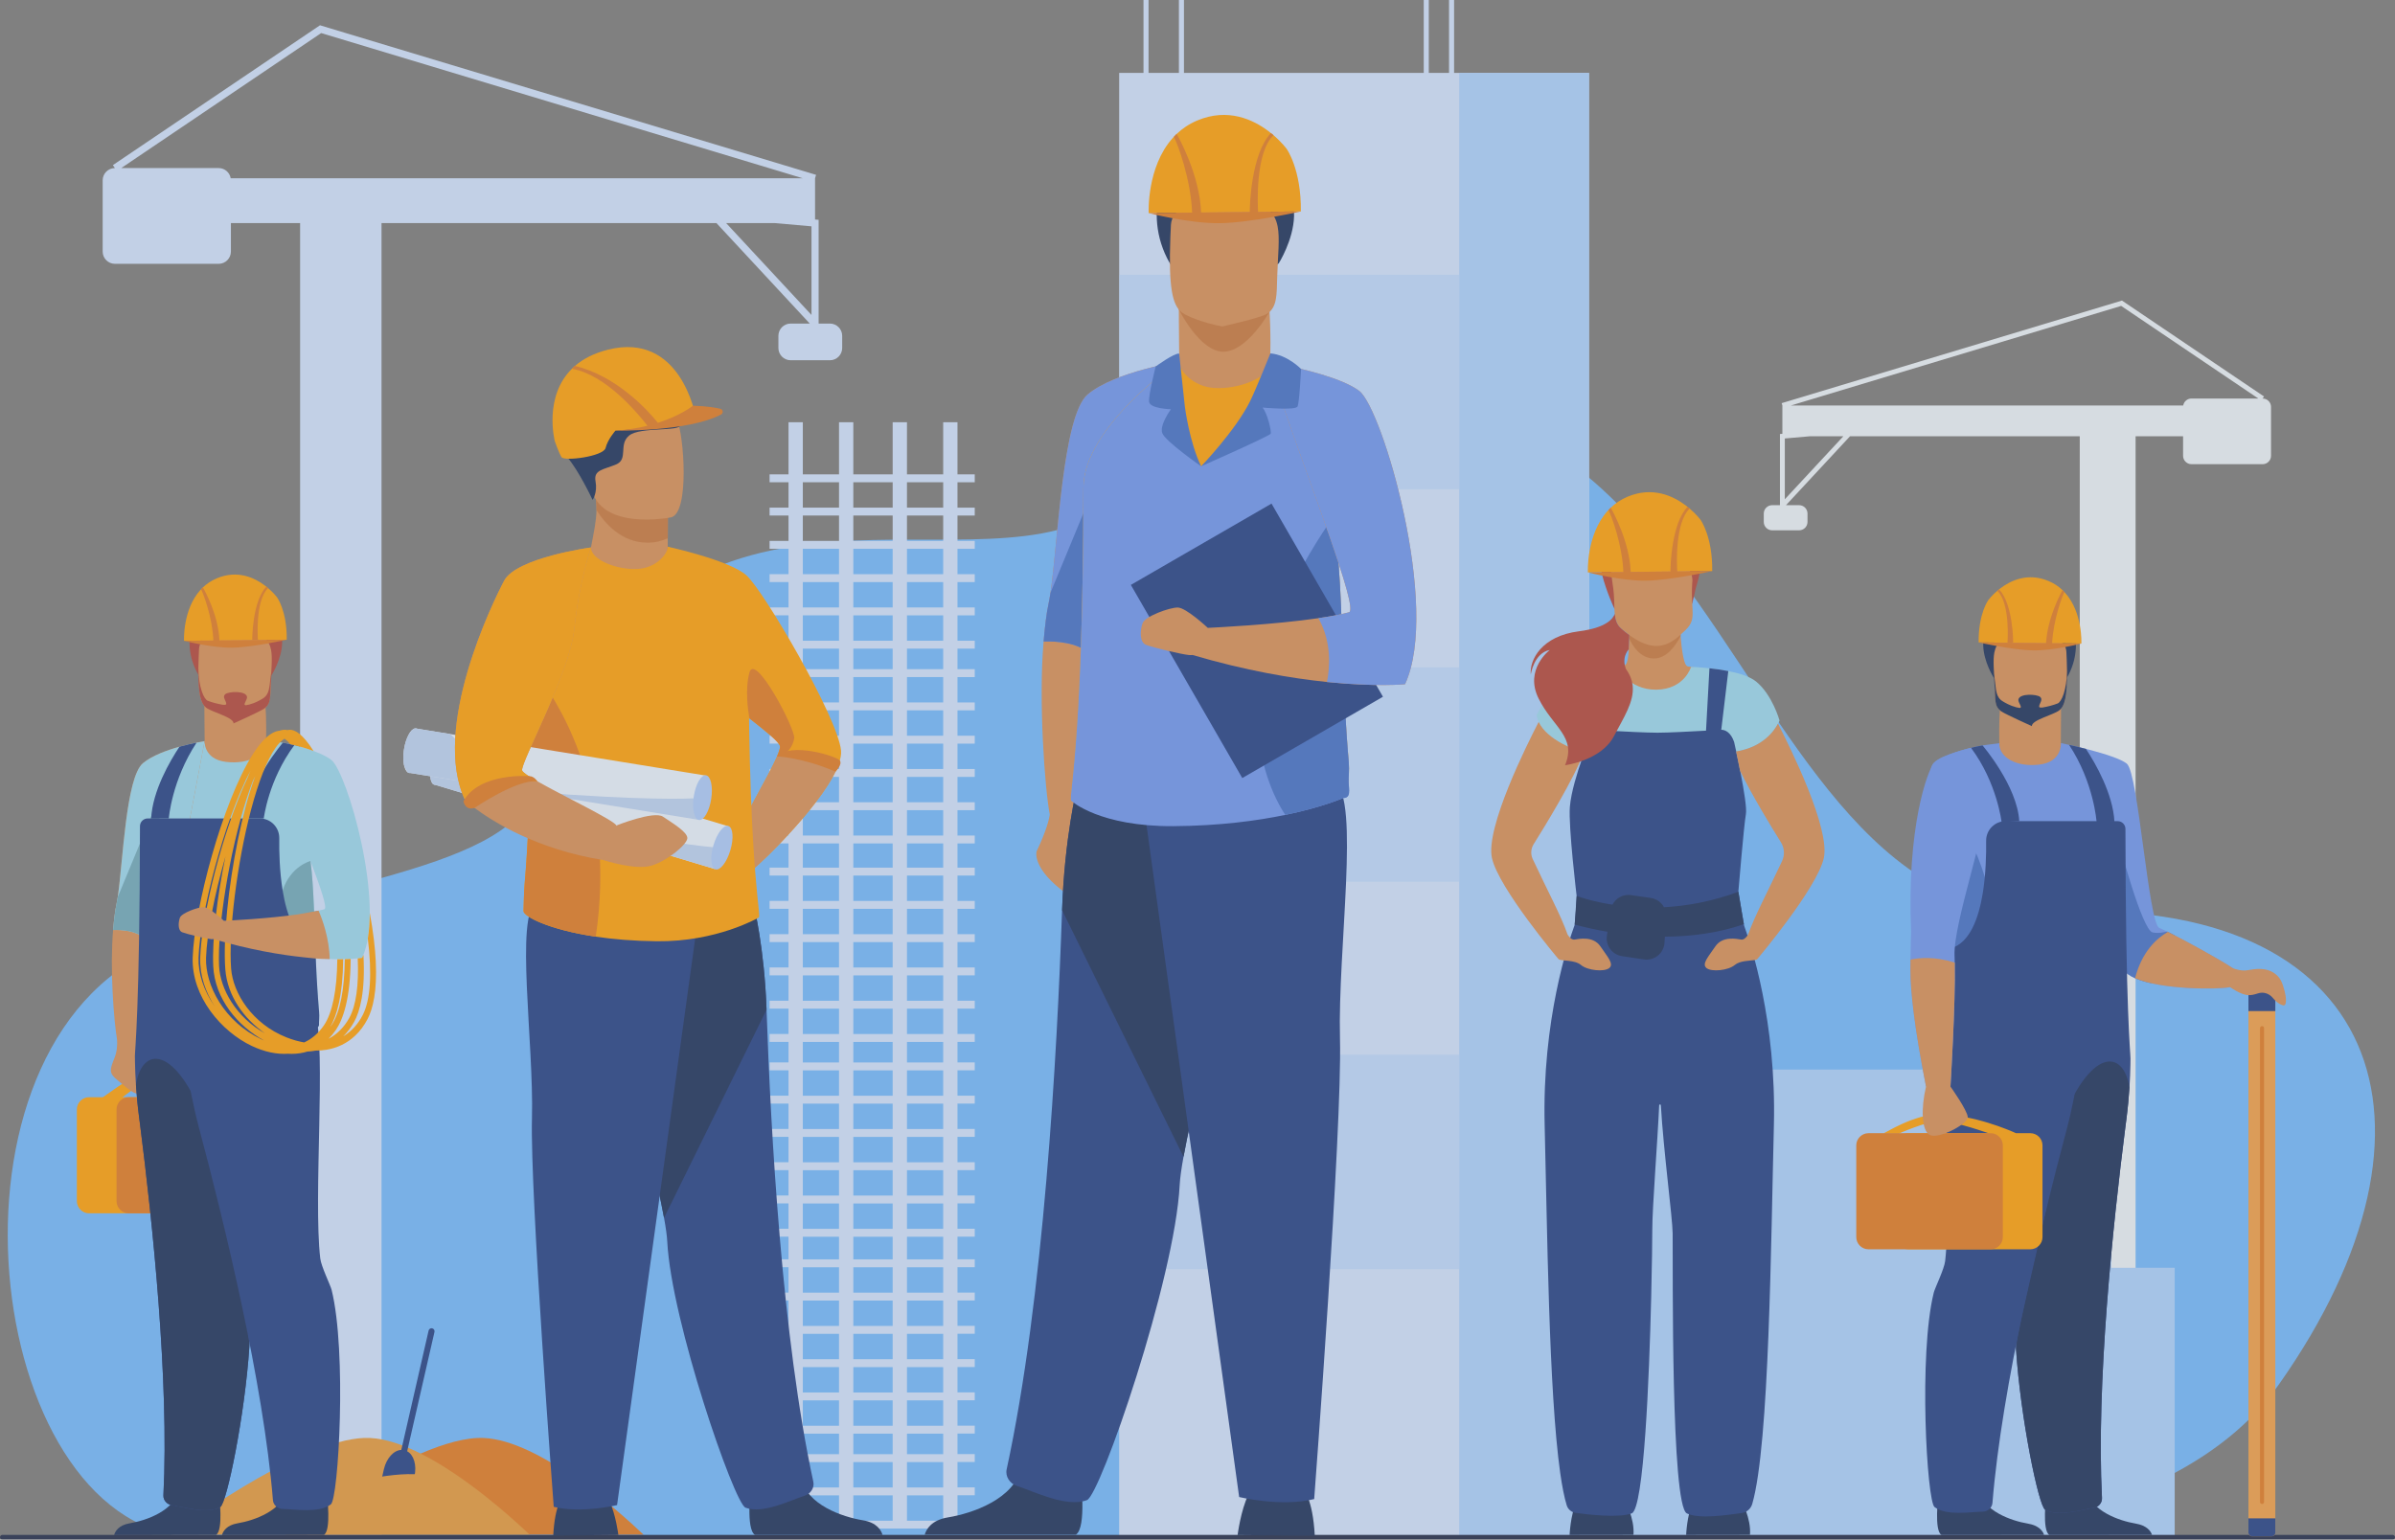 <svg width="804" height="517" viewBox="0 0 804 517" fill="none" xmlns="http://www.w3.org/2000/svg">
<rect x="0" y="0" width="804" height="517" fill="#808080" stroke="none"/>
<g opacity="0.8">
<path d="M651.555 514.929C651.555 514.929 731.124 513.032 765.124 464.754C826.718 377.291 798.96 300.588 689.302 306.298C566.627 312.685 581.757 41.556 369.342 172.095C323.219 200.442 220.563 140.912 179.551 264.936C169.8 294.429 96.558 296.482 49.226 320.134C-25.021 357.234 -4.054 515.546 66.09 516.17C136.23 516.793 651.555 514.929 651.555 514.929Z" fill="#77BCFF"/>
<path d="M278.619 108.654H274.81V73.814L273.614 73.708V59.859L273.958 58.712L107.417 8.487L37.897 55.446L38.567 56.44C36.313 56.44 34.466 58.285 34.466 60.545V84.485C34.466 86.742 36.31 88.591 38.567 88.591H73.414C75.668 88.591 77.515 86.745 77.515 84.485V74.908H100.746V515.43H128.078V74.908H240.503L271.839 108.654H265.409C263.155 108.654 261.308 110.5 261.308 112.76V116.865C261.308 119.122 263.152 120.971 265.409 120.971H278.619C280.873 120.971 282.72 119.125 282.72 116.865V112.76C282.72 110.5 280.873 108.654 278.619 108.654ZM107.815 11.107L269.469 59.859H77.45C77.121 57.925 75.434 56.44 73.411 56.44H40.702L107.815 11.107ZM260.04 74.908L272.418 76.005V105.762L243.762 74.908H260.04V74.908Z" fill="#D2E4FF"/>
<path d="M216.062 515.358H95.819C101.611 511.08 122.393 496.159 141.217 488.102C149.018 484.764 156.481 482.605 162.4 482.871C181.176 483.714 207.494 507.225 216.062 515.358Z" fill="#E27F2B"/>
<path d="M177.839 515.358H57.597C65.786 509.306 103.971 481.965 124.177 482.871C129.449 483.109 135.315 485.134 141.216 488.102C156.333 495.705 171.675 509.507 177.839 515.358Z" fill="#E69D43"/>
<path d="M759.573 133.82L760.03 133.14L712.341 100.929L598.103 135.381L598.341 136.167V145.666L597.521 145.739V169.638H594.907C593.36 169.638 592.096 170.904 592.096 172.452V175.267C592.096 176.815 593.36 178.081 594.907 178.081H603.969C605.516 178.081 606.78 176.815 606.78 175.267V172.452C606.78 170.904 605.516 169.638 603.969 169.638H599.559L621.055 146.491H698.173V448.667H716.921V146.491H732.858V153.059C732.858 154.608 734.123 155.874 735.669 155.874H759.573C761.119 155.874 762.384 154.608 762.384 153.059V136.638C762.384 135.086 761.119 133.82 759.573 133.82ZM712.072 102.725L758.105 133.82H735.669C734.282 133.82 733.124 134.839 732.899 136.167H601.183L712.072 102.725ZM599.161 167.654V147.243L607.651 146.491H618.817L599.161 167.654Z" fill="#EBF2F9"/>
<path d="M533.429 24.479H375.706V515.834H533.429V24.479Z" fill="#D2E4FF"/>
<path opacity="0.5" d="M489.866 92.279H375.706V164.263H489.866V92.279Z" fill="#AED3FF"/>
<path opacity="0.5" d="M489.866 224.091H375.706V296.075H489.866V224.091Z" fill="#AED3FF"/>
<path opacity="0.5" d="M489.866 354.203H375.706V426.187H489.866V354.203Z" fill="#AED3FF"/>
<path d="M730.047 425.726H708.764V359.161H533.429V24.479H489.866V516.113H533.429V515.837H708.764H730.047V425.726Z" fill="#AED3FF"/>
<path d="M803.211 517H0.789C0.354 517 0 516.646 0 516.21C0 515.775 0.354 515.42 0.789 515.42H803.211C803.646 515.42 804 515.775 804 516.21C804 516.646 803.646 517 803.211 517Z" fill="#283250"/>
<path d="M566.031 515.433C566.031 515.433 566.344 508.632 568.166 504.984C569.988 501.336 584.563 503.844 584.563 503.844C584.563 503.844 587.922 509.93 587.468 515.402L566.031 515.433Z" fill="#233862"/>
<path d="M526.914 515.433C526.914 515.433 527.227 508.632 529.049 504.984C530.871 501.336 545.446 503.844 545.446 503.844C545.446 503.844 548.805 509.93 548.351 515.402L526.914 515.433Z" fill="#233862"/>
<path d="M575.476 226.792C573.654 228.111 557.176 236.724 557.176 236.724L539.796 224.319C539.796 224.319 545.074 223.548 545.215 223.508C546.783 223.069 546.711 218.86 546.908 214.375C546.939 213.683 546.977 212.987 547.027 212.294L564.044 211.674L564.057 211.887C564.069 212.103 564.088 212.329 564.104 212.564L564.138 213.05C564.147 213.216 564.163 213.385 564.176 213.56C564.482 217.5 565.14 223.066 566.395 223.715C567.112 224.087 571.958 224.028 575.476 226.792Z" fill="#D9935C"/>
<path d="M564.179 213.564C562.773 216.375 559.649 221.27 555.013 221.107C550.586 220.95 548.063 216.92 546.908 214.375C546.94 213.683 546.977 212.987 547.027 212.294L564.044 211.674L564.057 211.887L564.104 212.564L564.138 213.05C564.151 213.222 564.166 213.388 564.179 213.564Z" fill="#CB7D45"/>
<path d="M545.005 174.317C545.005 174.317 553.213 166.134 562.895 174.483C562.895 174.48 557.138 173.286 545.005 174.317Z" fill="#2B478B"/>
<path d="M541.959 204.416C541.959 204.416 539.361 199.028 537.755 192.754C536.609 188.276 537.658 171.274 554.731 172.427C554.731 172.427 559.674 172.543 564.517 175.314C568.37 177.517 574.064 182.475 569.247 197.602L568.082 202.679L541.959 204.416Z" fill="#B64C41"/>
<path d="M565.841 211.555C561.433 215.773 555.958 221.395 544.156 211C541.846 208.966 542.003 205.839 541.868 201.348C541.705 196.032 540.428 192.776 541.02 189.711C541.724 186.044 544.854 184.39 551.356 183.822C563.289 182.785 569.322 185.477 568.52 191.407C566.736 204.638 570.324 207.264 565.841 211.555Z" fill="#D9935C"/>
<path d="M556.117 183.606C556.117 183.606 563.192 183.456 564.807 185.825C566.423 188.194 566.648 190.843 567.462 192.178C568.276 193.513 568.141 195.011 568.141 195.011L569.71 184.44L560.137 182.534L556.117 183.606Z" fill="#B64C41"/>
<path d="M597.377 241.913C597.377 241.913 594.356 250.826 582.11 252.459C581.778 252.503 581.436 252.541 581.092 252.575H531.215C531.215 252.575 531.124 252.547 530.949 252.494C529.011 251.879 517.097 247.79 515.842 240.146C515.842 240.146 522.106 227.265 526.889 225.667C528.282 225.2 530.214 224.849 532.242 224.586C534.314 224.319 536.499 224.141 538.331 224.025C540.851 223.868 542.704 223.827 542.704 223.827C542.704 223.827 546.589 231.712 556.043 231.593C565.496 231.481 567.685 223.943 567.685 223.943C567.685 223.943 570.339 224.019 573.864 224.401C575.808 224.611 578.015 224.912 580.191 225.344C583.878 226.081 587.469 227.187 589.519 228.857C594.985 233.304 597.377 241.913 597.377 241.913Z" fill="#9ED9F0"/>
<path d="M585.509 310.848C584.98 307.896 584.188 303.402 583.568 299.45C583.571 299.396 585.418 277.136 586.1 273.378C586.783 269.618 582.14 249.147 582.14 249.147C581.06 246.013 579.229 245.057 577.827 245.057L580.187 225.347C578.011 224.912 575.805 224.611 573.861 224.404L572.73 245.06L572.715 245.358C570.129 245.502 566.905 245.674 563.9 245.809C560.897 245.947 558.115 246.044 556.405 246.044C552.924 246.044 544.935 245.643 539.633 245.354L539.611 245.06L538.33 224.028C536.499 224.144 534.317 224.322 532.242 224.589L534.496 245.06V245.063C533.009 245.063 531.303 247.705 531.065 249.172L530.836 255.577C529.712 258.802 527.386 265.963 527.001 270.99C526.491 277.637 529.265 300.757 529.283 300.916C529.183 303.671 528.986 307.194 528.61 310.603C526.526 316.257 517.638 342.548 518.543 377.899C519.388 410.9 519.886 467.289 523.771 494.667C524.403 499.111 525.12 502.791 525.946 505.483C526.363 506.84 527.534 507.824 528.939 508.018C533.394 508.635 543.433 509.776 547.753 508.203C549.822 507.448 551.306 495.937 552.355 481.1C553.359 466.875 553.964 449.592 554.299 435.793C554.302 435.793 554.302 435.79 554.302 435.786C554.571 424.786 554.674 416.008 554.674 412.758C554.674 405.406 556.408 383.832 556.984 371.142C557 370.782 557.523 370.779 557.548 371.136C557.548 371.139 557.548 371.139 557.548 371.139C558.418 386.204 561.461 409.051 561.508 414.128C561.621 426.441 560.907 505.548 566.282 508.203C570.392 510.234 580.078 508.698 584.704 508.071C586.379 507.846 587.753 506.652 588.226 505.025C594.008 485.121 594.518 415.958 595.495 377.899C596.378 343.04 587.75 316.99 585.509 310.848Z" fill="#2B478B"/>
<path d="M540.209 325.083C538.5 326.452 532.921 325.879 530.758 324.058C528.592 322.231 524.266 322.801 523.242 322.118C523.17 322.071 503.029 298.174 500.844 288.118C498.64 277.97 512.583 250.043 516.527 242.431C519.448 248.608 529.177 251.942 530.915 252.494C531.09 252.547 531.181 252.575 531.181 252.575H531.719C528.435 261.46 518.622 277.456 514.84 283.482C513.901 284.98 513.782 286.855 514.527 288.462C519.385 298.892 524.137 307.686 526.219 313.782C526.632 314.458 527.521 315.668 528.592 315.505C530.076 315.276 534.859 314.248 537.251 317.784C539.642 321.322 541.918 323.716 540.209 325.083Z" fill="#D9935C"/>
<path d="M570.872 174.555C570.872 174.555 569.56 172.772 567.209 170.769C566.837 170.447 566.436 170.124 566.01 169.801C561.687 166.507 554.766 163.292 546.42 166.777C544.16 167.72 542.278 169.002 540.72 170.487C540.35 170.838 539.999 171.196 539.671 171.569C532.436 179.604 533.05 192.206 533.05 192.206L574.794 191.758C574.926 180.093 570.872 174.555 570.872 174.555Z" fill="#FFA412"/>
<path d="M563.065 191.886C562.949 190.128 562.147 175.709 567.209 170.779C566.837 170.453 566.924 170.512 566.499 170.187C561.102 175.856 560.758 190.056 560.776 191.911L547.431 192.055C547.037 181.82 541.393 171.628 540.717 170.491C540.347 170.842 540.278 170.91 539.946 171.28C540.926 173.004 544.611 182.873 544.961 192.08L533.044 192.209C533.044 192.209 544.163 195.086 552.537 194.982C560.911 194.879 574.788 191.761 574.788 191.761L563.065 191.886Z" fill="#E27F2B"/>
<path d="M541.789 247.216C537.52 255.424 525.392 256.963 525.392 256.963C529.321 247.385 521.404 244.367 516.508 234.561C511.612 224.755 520.265 218.258 520.265 218.258C514.912 219.283 513.885 226.466 513.885 226.466C513.431 221.677 517.416 213.585 530.057 211.987C539.31 210.818 541.545 207.694 542.077 206.105C542.287 208.167 542.785 209.781 544.169 211C545.145 211.862 546.081 212.611 546.973 213.263C546.951 213.636 546.936 214.009 546.92 214.378C546.867 215.641 546.833 216.882 546.773 218.02C545.12 219.994 545.167 222.094 545.449 223.414C545.624 224.235 545.887 224.755 545.887 224.755C547.211 226.598 547.884 228.412 548.082 230.224C548.67 235.649 544.989 241.061 541.789 247.216Z" fill="#B64C41"/>
<path d="M585.415 310.312L583.571 299.453C574.59 302.787 566.097 304.242 558.6 304.643C557.717 303.013 556.108 301.819 554.155 301.534L547.531 300.575C544.917 300.196 542.453 301.559 541.304 303.784C534.943 302.797 530.648 301.352 529.287 300.857L529.284 300.916L528.623 310.453V310.478C532.448 311.497 536.12 312.29 539.626 312.891L539.432 314.217C538.947 317.514 541.217 320.585 544.51 321.077L551.851 322.18C555.354 322.707 558.553 320.118 558.772 316.58L558.9 314.533C572.893 314.461 582.194 311.515 585.415 310.312Z" fill="#233862"/>
<path d="M612.255 288.117C610.073 298.171 589.929 322.071 589.857 322.118C589.682 322.234 589.409 322.315 589.068 322.378C589.056 322.381 589.043 322.381 589.031 322.384C587.365 322.672 584.122 322.55 582.341 324.058C580.178 325.882 574.596 326.452 572.887 325.083C571.178 323.713 573.457 321.319 575.849 317.783C578.24 314.252 583.023 315.276 584.501 315.505C585.384 315.637 586.144 314.844 586.611 314.183C586.62 314.17 586.63 314.158 586.639 314.145C586.727 314.013 586.811 313.891 586.874 313.781C588.909 307.821 593.498 299.284 598.24 289.155C599.189 287.13 599.051 284.758 597.865 282.859C594.697 277.794 588.267 267.27 584.132 258.824C583.649 256.383 583.167 254.086 582.795 252.349C591.882 250.886 595.642 245.351 596.86 242.991C601.161 251.337 614.409 278.205 612.255 288.117Z" fill="#D9935C"/>
<path d="M748.604 331.463C745.558 332.169 731.788 332.335 722.121 330.16C720.105 329.708 718.264 329.154 716.74 328.48C714.918 327.678 713.547 326.706 712.846 325.534C711.753 323.71 709.753 317.473 707.402 309.291C700.928 286.754 691.815 249.517 691.815 249.517C691.815 249.517 710.11 253.255 713.982 256.446C717.857 259.636 721.273 310.256 724.913 311.625C725.449 311.826 726.375 312.252 727.562 312.835C727.621 312.863 727.677 312.895 727.737 312.92C728.444 313.268 729.24 313.672 730.1 314.117C737.654 318.003 750.154 325.004 751.45 326.559C753.159 328.615 753.046 330.439 748.604 331.463Z" fill="#739AF0"/>
<path d="M713.503 278.339C713.503 277.478 713.418 276.616 713.262 275.751C710.908 262.792 692.191 249.523 691.821 249.523L691.818 249.792C691.818 251.773 688.7 255.43 683.895 255.744C678.198 256.117 671.164 252.864 671.164 249.576C671.129 249.576 667.961 250.005 666.888 250.124C662.32 250.645 653.205 253.114 649.301 256.07C645.588 258.878 650.835 276.584 654.084 289.123C655.462 294.429 656.476 298.807 656.307 300.744C656.226 301.691 655.374 314.562 654.616 326.204C653.987 335.81 653.421 344.576 653.405 345.124C653.364 346.215 658.783 350.035 667.88 352.921C670.078 353.62 672.491 354.263 675.096 354.796C679.766 355.758 685.047 356.375 690.795 356.356C692.673 356.35 694.454 356.253 696.135 356.087C709.126 354.808 713.578 339.981 713.503 278.339Z" fill="#739AF0"/>
<path d="M671.167 249.419C671.058 244.386 671.139 238.375 671.818 233.298L691.884 236.583C691.884 236.583 691.906 242.716 691.819 249.52C691.831 249.52 692.363 255.828 684.6 256.753C676.836 257.677 670.958 254.293 671.167 249.419Z" fill="#D9935C"/>
<path d="M687.955 515.436C685.432 513.882 686.916 502.361 686.916 502.361C686.916 502.361 698.733 492.969 700.327 500.199C701.92 507.429 711.48 510.71 716.927 511.616C720.687 512.239 722.074 514.189 722.43 515.423L687.955 515.436Z" fill="#233862"/>
<path d="M669.57 317.329C669.57 336.593 660.245 331.404 654.613 326.201C655.371 314.559 655.903 273.322 655.903 273.322C655.903 273.322 669.57 289.738 669.57 317.329Z" fill="#4A75CB"/>
<path d="M730.103 314.12C729.73 316.821 725.467 324.688 722.123 330.16C720.108 329.708 718.267 329.154 716.742 328.48C714.92 327.677 713.549 326.706 712.848 325.534C711.756 323.71 709.755 317.473 707.404 309.29C709.145 299.221 710.798 289.28 710.798 289.28L711.311 282.611C711.311 283.125 719.112 312.424 722.643 313.108C724.772 313.521 726.281 313.02 727.567 312.835C727.627 312.863 727.683 312.895 727.743 312.92C728.447 313.274 729.242 313.678 730.103 314.12Z" fill="#4A75CB"/>
<path d="M651.739 515.436C649.216 513.882 650.7 502.361 650.7 502.361C650.7 502.361 662.517 492.969 664.111 500.199C665.704 507.429 675.265 510.71 680.711 511.616C684.471 512.239 685.836 514.189 686.193 515.423L651.739 515.436Z" fill="#233862"/>
<path d="M669.254 227.507C669.254 227.507 655.859 206.362 681.581 204.961C681.581 204.961 691.229 206.099 693.414 203.911C693.414 203.911 700.899 215.297 693.909 227.507C686.919 239.714 669.254 227.507 669.254 227.507Z" fill="#233862"/>
<path d="M691.289 238.541C689.339 240.077 683.623 241.603 681.97 241.782C681.97 241.782 673.493 239.889 671.95 238.958C669.564 237.51 669.718 234.577 669.596 230.503C669.448 225.68 668.963 221.891 669.502 219.108C670.14 215.779 672.247 213.886 678.148 213.373C688.976 212.432 693.49 215.146 693.678 218.782C693.728 219.756 693.772 220.687 693.803 221.571C694.235 232.906 693.343 236.924 691.289 238.541Z" fill="#D9935C"/>
<path d="M693.9 225.285C693.797 231.85 692.025 235.74 690.745 236.228C689.27 236.793 687.533 237.263 685.72 237.573C685.11 237.645 684.525 237.623 684.534 237.278C684.553 236.244 685.936 234.965 684.91 234.047C683.833 233.085 678.048 232.762 677.581 234.859C677.353 235.884 679.219 237.689 677.941 237.73C677.553 237.664 677.171 237.589 676.808 237.495C674.701 236.946 673.049 235.946 672.354 235.526C669.968 234.079 670.125 231.857 669.596 227.814C669.255 225.197 669.255 226.617 669.596 230.496C669.953 234.558 669.255 237.166 671.95 238.952C673.449 239.945 682.095 243.835 682.095 243.835C681.97 241.776 689.339 240.071 691.289 238.535C693.102 237.119 694.01 233.822 693.9 225.285Z" fill="#233862"/>
<path d="M653.405 345.121C653.364 346.212 658.783 350.032 667.88 352.918C668.612 353.153 669.373 353.376 670.152 353.595C670.162 353.598 670.171 353.608 670.171 353.617C671.02 363.586 673.317 377.667 675.39 391.259C675.39 391.259 675.39 391.259 675.39 391.262C675.925 394.785 676.445 398.273 676.923 401.648C678.188 410.583 679.134 418.722 679.237 424.58V424.642C679.281 427.331 677.017 434.038 676.845 435.586C676.739 436.532 676.654 437.535 676.592 438.585C676.344 442.782 676.445 447.743 676.783 453.036C678.27 476.143 684.368 505.708 686.543 506.965C690.869 509.469 698.739 506.962 702.74 506.376C704.396 506.128 705.723 504.718 705.636 503.045C703.682 464.697 709.295 411.292 713.49 378.46C713.599 377.605 713.709 376.768 713.815 375.944C714.316 372.073 714.648 368.457 714.858 365.197C715.049 362.339 715.143 359.741 715.183 357.491C715.193 356.789 715.199 356.118 715.205 355.485C715.215 353.429 713.584 339.975 713.509 278.333C713.509 276.91 712.341 275.745 710.92 275.745H673.267C669.63 275.745 666.7 278.725 666.746 282.367C666.806 287.068 666.637 293.633 665.616 299.901C664.227 308.46 661.25 316.455 655.108 318.382C655.101 318.385 655.095 318.388 655.092 318.395C655.064 318.457 654.898 318.83 654.626 319.454C654.626 319.457 654.622 319.46 654.622 319.463C654.563 321.012 654.5 322.585 654.428 324.193C654.416 324.515 654.4 324.838 654.385 325.164C654.378 325.355 654.369 325.543 654.356 325.734C654.344 326.06 654.325 326.386 654.309 326.715C654.284 327.254 654.259 327.8 654.228 328.351C654.203 328.784 654.181 329.213 654.156 329.649C654.112 330.482 654.059 331.329 654.006 332.181C653.993 332.454 653.974 332.726 653.956 333.002C653.884 334.102 653.809 335.221 653.724 336.346C653.699 336.691 653.674 337.036 653.646 337.387C653.636 337.556 653.621 337.722 653.608 337.888C653.574 338.33 653.539 338.772 653.502 339.214C653.464 339.684 653.424 340.154 653.383 340.63C653.226 342.363 653.449 343.908 653.405 345.121Z" fill="#2B478B"/>
<path d="M676.783 453.039C678.27 476.146 684.368 505.711 686.543 506.968C690.869 509.472 698.739 506.965 702.74 506.379C704.396 506.131 705.723 504.721 705.635 503.048C703.682 464.7 709.295 411.295 713.49 378.463C713.599 377.608 713.709 376.771 713.815 375.947C714.316 372.076 714.648 368.46 714.858 365.2C712.864 352.182 701.604 351.486 691.392 378.413C692.654 387.348 676.444 447.746 676.783 453.039Z" fill="#233862"/>
<path d="M652.982 423.495C652.672 426.165 649.551 432.518 649.175 434.032C644.013 454.816 646.865 504.098 649.423 506.069C653.383 509.118 661.516 507.67 665.557 507.614C667.232 507.589 668.731 506.36 668.866 504.693C672.04 465.428 685.194 411.495 693.652 379.767C697.913 363.787 698.514 352.035 698.514 352.035C698.514 352.035 658.98 327.787 654.704 341.031C650.922 352.759 655.364 402.987 652.982 423.495Z" fill="#2B478B"/>
<path d="M693.246 199.05C692.974 198.743 692.686 198.445 692.379 198.157C691.089 196.932 689.537 195.873 687.668 195.092C680.775 192.212 675.058 194.87 671.487 197.59C671.136 197.856 670.804 198.126 670.494 198.389C668.553 200.041 667.467 201.517 667.467 201.517C667.467 201.517 664.118 206.089 664.23 215.726L698.712 216.096C698.718 216.096 699.222 205.688 693.246 199.05Z" fill="#FFA412"/>
<path d="M673.909 215.826L675.803 215.848C675.844 215.3 675.75 202.77 671.082 197.906C670.732 198.173 670.804 198.126 670.497 198.392C674.93 202.673 673.919 215.698 673.909 215.826Z" fill="#E27F2B"/>
<path d="M688.895 215.993C689.289 208.321 692.222 200.26 693.014 198.828C692.742 198.511 692.683 198.455 692.379 198.157C691.831 199.104 687.333 207.453 686.857 215.971L664.233 215.729C664.233 215.729 675.697 218.302 682.615 218.39C689.533 218.475 698.718 216.099 698.718 216.099L688.895 215.993Z" fill="#E27F2B"/>
<path d="M665.532 250.306C665.532 250.306 677.183 263.895 677.866 275.751L671.931 276.067C671.931 276.067 670.434 262.861 661.666 251.121C661.666 251.121 663.037 250.789 663.494 250.698C664.108 250.573 665.532 250.306 665.532 250.306Z" fill="#2B478B"/>
<path d="M694.582 250.118C702.928 262.764 703.823 276.005 703.823 276.005L709.815 275.901C709.323 266.581 703.472 256.33 700.245 251.472C700.245 251.475 696.097 250.425 694.582 250.118Z" fill="#2B478B"/>
<path d="M681.57 380.522H676.758C674.523 379.507 662.474 374.283 650.895 374.217C642.54 374.17 633.02 380.419 632.447 380.488C630.995 380.66 637.287 380.717 637.287 380.717C637.287 380.717 646.716 376.539 650.951 376.442C654.989 376.348 663.955 379.288 667.536 380.522H640.571C638.317 380.522 636.47 382.368 636.47 384.628V415.41C636.47 417.666 638.314 419.515 640.571 419.515H681.567C683.82 419.515 685.667 417.669 685.667 415.41V384.628C685.671 382.368 683.827 380.522 681.57 380.522Z" fill="#FFA412"/>
<path d="M668.246 380.522H627.25C624.996 380.522 623.149 382.368 623.149 384.628V415.41C623.149 417.666 624.993 419.515 627.25 419.515H668.246C670.5 419.515 672.347 417.669 672.347 415.41V384.628C672.347 382.368 670.503 380.522 668.246 380.522Z" fill="#E27F2B"/>
<path d="M656.207 323.249C656.501 337.164 654.77 364.868 654.77 364.868H646.571C642.699 345.372 641.334 332.83 641.334 325.991C641.334 324.644 641.34 323.387 641.353 322.231C641.403 316.389 641.562 312.995 641.562 312.995C640.025 277.6 647.088 258.671 649.304 256.066C651.523 253.459 661.672 251.118 661.672 251.118C661.672 251.118 665.025 260.896 666.39 268.762C667.758 276.628 655.643 309.682 656.141 320.977C656.166 321.682 656.191 322.444 656.207 323.249Z" fill="#739AF0"/>
<path d="M762.625 332.72H755.995C755.337 332.72 754.799 333.262 754.799 333.923V514.69C754.799 515.351 755.337 515.891 755.995 515.891H762.625C763.285 515.891 763.821 515.351 763.821 514.69V333.923C763.821 333.262 763.285 332.72 762.625 332.72Z" fill="#F1A34F"/>
<path d="M762.625 332.72H755.995C755.337 332.72 754.799 333.262 754.799 333.923V339.524H763.821V333.923C763.821 333.262 763.285 332.72 762.625 332.72Z" fill="#2B478B"/>
<path d="M754.799 514.69C754.799 515.352 755.337 515.891 755.995 515.891H762.625C763.285 515.891 763.821 515.352 763.821 514.69V509.858H754.799V514.69Z" fill="#2B478B"/>
<path d="M759.366 344.566C758.99 344.566 758.684 344.874 758.684 345.25V504.364C758.684 504.74 758.99 505.047 759.366 505.047C759.742 505.047 760.048 504.74 760.048 504.364V345.25C760.048 344.874 759.742 344.566 759.366 344.566Z" fill="#E27F2B"/>
<path d="M654.77 364.871C654.77 364.871 656.501 337.164 656.207 323.252C649.652 321.137 644.361 321.601 641.35 322.234C641.34 323.393 641.331 324.65 641.331 325.995C641.331 332.836 642.699 345.378 646.568 364.871C644.859 372.054 644.975 379.808 647.936 381.174C650.898 382.541 660.689 377.414 660.577 375.132C660.464 372.85 654.77 364.871 654.77 364.871Z" fill="#D9935C"/>
<path d="M766.954 332.833C766.156 329.9 765.561 328.273 763.545 326.847C760.612 324.776 757.134 325.337 754.539 325.794C752.557 326.142 750.479 325.478 749.608 325.142C745.016 322.077 733.484 315.756 727.739 312.923C723.82 315.198 719.009 319.698 716.742 328.48C725.579 332.382 744.922 332.313 748.607 331.463C748.607 331.463 752.016 333.946 754.611 334.171C755.594 334.259 756.83 333.971 757.989 333.582C759.81 332.971 761.767 333.579 763.079 335.202C764.34 336.763 765.984 337.619 766.669 337.619C767.721 337.622 767.455 334.682 766.954 332.833Z" fill="#D9935C"/>
<path d="M70.897 368.441H29.902C27.648 368.441 25.801 370.287 25.801 372.546V403.328C25.801 405.585 27.645 407.434 29.902 407.434H70.897C73.151 407.434 74.998 405.588 74.998 403.328V372.546C74.998 370.287 73.151 368.441 70.897 368.441Z" fill="#FFA412"/>
<path d="M84.221 368.441H43.225C40.971 368.441 39.124 370.287 39.124 372.546V403.328C39.124 405.585 40.968 407.434 43.225 407.434H84.221C86.475 407.434 88.322 405.588 88.322 403.328V372.546C88.322 370.287 86.475 368.441 84.221 368.441Z" fill="#E27F2B"/>
<path d="M34.344 368.61C34.344 368.61 44.079 361.427 45.532 361.599C46.984 361.772 49.288 362.283 49.288 362.283L40.576 368.867L34.344 368.61Z" fill="#FFA412"/>
<path d="M111.192 255.154C107.289 252.199 98.173 249.73 93.606 249.209C92.532 249.09 89.326 249.075 89.292 249.075C89.292 252.362 82.299 255.201 76.601 254.829C71.799 254.515 68.678 250.858 68.678 248.877L68.675 248.871C68.305 248.871 49.589 261.877 47.235 274.836C47.078 275.701 46.994 276.563 46.994 277.424C46.919 339.066 43.187 348.521 44.367 348.5C44.367 348.5 51.37 353.893 64.368 355.169C66.049 355.335 67.83 355.432 69.708 355.438C75.455 355.46 80.736 354.84 85.407 353.877C88.011 353.345 90.425 352.702 92.623 352.003C101.72 349.117 107.138 345.297 107.098 344.206C107.054 342.993 107.276 341.448 107.126 339.718C106.559 333.193 106.249 327.489 106.008 321.748C115.882 322.616 121.576 321.638 121.576 321.638C129.655 304.226 116.473 259.15 111.192 255.154ZM108.888 305.329C108.287 305.489 107.633 305.643 106.938 305.79C106.456 305.896 105.955 305.994 105.435 306.091C105.426 305.856 105.42 305.614 105.407 305.382C105.273 302.154 105.122 299.08 104.913 296.156C104.734 293.708 104.515 291.364 104.23 289.127C107.633 298.121 110.009 305.028 108.888 305.329Z" fill="#9ED9F0"/>
<path d="M68.678 248.877C68.678 248.877 54.216 251.071 47.989 256.264C41.763 261.46 41.134 294.536 39.058 303.884C38.651 305.721 38.282 308.686 37.969 312.296C36.854 324.985 38.191 342.583 39.293 349.089C39.409 350.656 39.349 352.959 38.445 355.228C36.851 359.218 36.51 360.358 39.355 362.64C42.201 364.921 45.278 368.112 47.441 367.2C49.11 366.495 48.816 355.413 48.59 350.383C51.088 339.634 55.133 319.457 58.943 299.904C64.02 273.836 68.678 248.877 68.678 248.877Z" fill="#D9935C"/>
<path d="M68.678 248.88C68.678 248.88 65.992 263.262 62.477 281.596C61.362 287.412 60.163 293.627 58.943 299.907C53.965 309.673 49.695 316.31 48.374 315.063C45.682 312.518 40.958 312.205 37.969 312.299C38.282 308.689 38.651 305.724 39.058 303.887C39.221 303.148 39.377 302.264 39.528 301.255C41.271 289.49 42.257 261.049 47.989 256.27C51.007 253.757 55.953 251.942 60.254 250.739H60.257C62.455 250.127 64.483 249.676 66.002 249.366C67.639 249.037 68.678 248.88 68.678 248.88Z" fill="#9ED9F0"/>
<path d="M48.374 315.06C45.682 312.515 40.959 312.202 37.966 312.296C38.282 308.686 38.648 305.721 39.055 303.884C39.218 303.145 39.374 302.258 39.525 301.249L54.444 265.189C54.447 265.193 49.692 316.311 48.374 315.06Z" fill="#74ACBE"/>
<path d="M89.33 248.511C89.439 243.477 89.358 237.466 88.678 232.389L68.609 235.674C68.609 235.674 68.609 241.804 68.697 248.608C68.684 248.611 68.678 248.611 68.678 248.611C68.678 248.611 68.13 254.923 75.894 255.844C83.657 256.768 89.536 253.381 89.33 248.511Z" fill="#D9935C"/>
<path d="M72.535 515.42C75.058 513.866 73.581 502.264 73.581 502.264C73.581 502.264 61.763 492.871 60.17 500.102C58.577 507.332 49.016 510.613 43.569 511.518C39.81 512.142 38.652 514.232 38.298 515.467L72.535 515.42Z" fill="#233862"/>
<path d="M106.941 305.808C106.941 305.808 103.184 310.895 102.414 310.895C101.644 310.895 92.165 307.219 94.886 298.995C97.606 290.772 104.23 289.126 104.23 289.126C104.518 291.364 104.737 293.705 104.912 296.156C105.125 299.08 105.275 302.154 105.407 305.382C105.416 305.614 105.423 305.855 105.435 306.091C105.955 305.993 106.456 305.896 106.938 305.79L106.941 305.808Z" fill="#74ACBE"/>
<path d="M108.747 515.42C111.27 513.866 109.793 502.264 109.793 502.264C109.793 502.264 97.975 492.871 96.382 500.102C94.789 507.332 85.228 510.613 79.781 511.518C76.022 512.142 74.864 514.232 74.51 515.467L108.747 515.42Z" fill="#233862"/>
<path d="M91.239 226.598C91.239 226.598 104.634 205.453 78.912 204.052C78.912 204.052 69.264 205.19 67.079 203.002C67.079 203.002 59.594 214.388 66.584 226.598C73.574 238.805 91.239 226.598 91.239 226.598Z" fill="#B64C41"/>
<path d="M69.204 237.632C71.154 239.168 76.87 240.694 78.523 240.873C78.523 240.873 87 238.98 88.544 238.049C90.929 236.601 90.776 233.668 90.898 229.594C91.045 224.771 91.53 220.982 90.992 218.199C90.353 214.87 88.246 212.978 82.345 212.464C71.514 211.523 67.003 214.237 66.815 217.873C66.765 218.847 66.722 219.778 66.69 220.662C66.258 231.994 67.153 236.015 69.204 237.632Z" fill="#D9935C"/>
<path d="M66.593 224.376C66.696 230.941 68.468 234.831 69.748 235.32C71.223 235.884 72.96 236.354 74.773 236.664C75.383 236.736 75.968 236.714 75.959 236.369C75.94 235.332 74.557 234.057 75.583 233.138C76.66 232.176 82.445 231.853 82.912 233.95C83.14 234.975 81.275 236.78 82.552 236.821C82.94 236.755 83.319 236.68 83.685 236.586C85.792 236.037 87.445 235.037 88.139 234.618C90.525 233.17 90.368 230.948 90.897 226.905C91.239 224.288 91.239 225.708 90.897 229.588C90.54 233.649 91.239 236.257 88.543 238.043C87.044 239.036 78.398 242.926 78.398 242.926C78.523 240.867 71.154 239.162 69.204 237.626C67.394 236.206 66.483 232.913 66.593 224.376Z" fill="#B64C41"/>
<path d="M107.092 344.212C107.132 345.303 101.714 349.123 92.617 352.009C91.884 352.244 91.124 352.467 90.344 352.686C90.335 352.69 90.325 352.699 90.325 352.708C89.477 362.677 87.179 376.758 85.107 390.35C85.107 390.35 85.107 390.35 85.107 390.353C84.572 393.876 84.052 397.364 83.573 400.739C82.308 409.674 81.363 417.813 81.26 423.671V423.733C81.216 426.422 83.479 433.129 83.651 434.677C83.758 435.624 83.842 436.626 83.905 437.676C84.152 441.873 84.052 446.831 83.714 452.127C82.227 475.234 76.129 504.799 73.953 506.056C69.627 508.56 61.757 506.053 57.756 505.467C56.1 505.219 54.773 503.809 54.861 502.136C56.814 463.788 51.201 410.383 47.007 377.551C46.897 376.696 46.787 375.859 46.681 375.035C46.18 371.164 45.848 367.548 45.639 364.288C45.448 361.43 45.354 358.832 45.313 356.582C45.304 355.88 45.297 355.209 45.291 354.576C45.282 352.52 46.913 339.066 46.988 277.424C46.988 276.002 48.155 274.836 49.577 274.836H87.229C90.867 274.836 93.797 277.816 93.75 281.458C93.69 286.159 93.859 292.724 94.88 298.992C96.27 307.551 99.247 315.546 105.389 317.47C105.395 317.473 105.401 317.476 105.404 317.483C105.433 317.545 105.602 317.918 105.871 318.542C105.871 318.545 105.874 318.548 105.874 318.551C105.933 320.099 105.996 321.673 106.068 323.28C106.081 323.603 106.096 323.926 106.112 324.252C106.118 324.443 106.128 324.631 106.14 324.822C106.153 325.148 106.171 325.474 106.187 325.803C106.212 326.342 106.237 326.888 106.268 327.439C106.293 327.872 106.315 328.301 106.34 328.737C106.384 329.57 106.437 330.416 106.491 331.269C106.503 331.542 106.522 331.814 106.541 332.09C106.613 333.19 106.688 334.309 106.772 335.434C106.797 335.779 106.822 336.127 106.851 336.474C106.86 336.641 106.876 336.81 106.888 336.976C106.923 337.418 106.957 337.86 106.995 338.302C107.032 338.772 107.073 339.242 107.114 339.718C107.267 341.454 107.045 342.996 107.092 344.212Z" fill="#2B478B"/>
<path d="M83.714 452.13C82.227 475.237 76.129 504.803 73.953 506.059C69.627 508.563 61.757 506.056 57.757 505.47C56.1 505.223 54.773 503.812 54.861 502.139C56.814 463.792 51.201 410.386 47.007 377.554C46.897 376.699 46.788 375.862 46.681 375.038C46.18 371.167 45.848 367.551 45.639 364.292C47.633 351.273 58.893 350.577 69.104 377.504C73.481 387.934 84.052 446.834 83.714 452.13Z" fill="#233862"/>
<path d="M107.51 422.586C107.82 425.256 110.941 431.609 111.317 433.123C116.479 453.907 113.627 503.189 111.07 505.16C107.11 508.209 98.977 506.761 94.936 506.705C93.261 506.68 91.761 505.451 91.627 503.784C88.452 464.519 75.298 410.586 66.84 378.858C62.58 362.878 61.978 351.126 61.978 351.126C61.978 351.126 101.513 326.875 105.789 340.122C109.57 351.85 105.128 402.075 107.51 422.586Z" fill="#2B478B"/>
<path d="M93.023 200.608C93.023 200.608 91.94 199.135 89.996 197.48C89.689 197.214 89.357 196.944 89.004 196.681C85.432 193.961 79.716 191.303 72.823 194.183C70.954 194.964 69.401 196.023 68.111 197.248C67.805 197.537 67.516 197.834 67.244 198.141C61.268 204.779 61.775 215.19 61.775 215.19L96.26 214.82C96.373 205.18 93.023 200.608 93.023 200.608Z" fill="#FFA412"/>
<path d="M86.584 214.918C86.574 214.789 85.566 201.764 89.996 197.48C89.689 197.214 89.761 197.261 89.41 196.994C84.743 201.858 84.649 214.388 84.69 214.936L86.584 214.918Z" fill="#E27F2B"/>
<path d="M73.661 215.059C73.336 206.603 68.675 198.185 68.114 197.245C67.808 197.533 67.751 197.59 67.479 197.897C68.286 199.323 71.332 207.474 71.624 215.08L61.778 215.187C61.778 215.187 70.963 217.563 77.881 217.478C84.799 217.393 96.263 214.817 96.263 214.817L73.661 215.059Z" fill="#E27F2B"/>
<path d="M94.961 249.394C94.961 249.394 83.309 262.983 82.627 274.839H88.55C88.55 274.839 90.059 261.949 98.827 250.206L94.961 249.394Z" fill="#2B478B"/>
<path d="M65.999 249.366C57.653 262.008 56.661 274.839 56.661 274.839H50.741C51.233 265.518 57.024 255.593 60.251 250.736H60.255C62.452 250.124 64.481 249.673 65.999 249.366Z" fill="#2B478B"/>
<path d="M126.146 322.81C125.924 318.294 125.307 312.923 124.13 306.536C124.127 309.613 123.927 312.525 123.476 315.157C124.941 326.847 124.374 335.782 121.773 340.84C120.161 343.977 117.929 346.384 115.227 347.995C116.605 346.654 117.819 345.055 118.846 343.212C120.846 339.624 122.687 332.946 122.005 320.626C121.867 320.977 121.723 321.315 121.57 321.645C121.57 321.645 121.062 321.732 120.086 321.833C120.486 330.84 119.525 337.737 117.228 341.865C115.487 344.993 113.124 347.327 110.303 348.813C111.192 347.932 112.009 346.942 112.767 345.836C115.14 342.344 117.616 335.481 117.722 322.011C117.131 322.046 116.473 322.074 115.753 322.093C115.644 332.419 114.122 340.104 111.258 344.303C111.127 344.497 110.989 344.692 110.848 344.88C113.02 341.147 115.099 334.381 115.205 322.102C114.589 322.112 113.931 322.118 113.233 322.112C113.13 332.429 111.602 340.107 108.741 344.303C106.947 346.932 104.7 348.86 102.117 350.048C101.328 349.913 100.521 349.734 99.71 349.518C99.6 349.493 99.491 349.465 99.384 349.43C99.372 349.427 99.362 349.424 99.35 349.421C99.243 349.393 99.134 349.361 99.027 349.33C98.038 349.042 97.077 348.713 96.147 348.343C84.756 343.814 78.22 333.616 77.584 325.233C77.133 319.278 77.615 310.412 78.817 300.769C81.184 281.765 86.34 259.733 92.61 250.977C92.716 250.83 92.817 250.685 92.923 250.548C92.923 250.548 92.923 250.544 92.926 250.544C93.058 250.372 93.189 250.203 93.324 250.046C93.555 249.767 93.784 249.507 94.019 249.269C94.022 249.266 94.022 249.266 94.025 249.263C94.516 248.758 95.008 248.36 95.487 248.065C95.618 248.144 95.762 248.241 95.919 248.366C96.326 248.677 96.811 249.15 97.371 249.864C97.375 249.871 97.381 249.874 97.384 249.88C98.038 250.021 98.718 250.184 99.412 250.359C99.735 250.447 100.067 250.532 100.399 250.629C100.42 250.632 100.439 250.635 100.461 250.645C100.539 250.66 100.618 250.685 100.693 250.707C101.1 250.82 101.507 250.939 101.917 251.061C102.148 251.134 102.383 251.206 102.615 251.278C102.89 251.365 103.163 251.453 103.435 251.544C103.732 251.644 104.03 251.745 104.324 251.848C104.637 251.958 104.95 252.071 105.257 252.187C105.251 252.177 105.244 252.168 105.238 252.158C101.547 246.335 98.924 244.978 97.221 245.06C96.955 245.072 96.692 245.107 96.423 245.166C96.113 245.085 95.828 245.051 95.568 245.051C94.999 245.054 94.426 245.16 93.853 245.367C92.1 245.536 90.256 246.646 88.347 248.686C88.215 248.821 88.087 248.965 87.955 249.112C86.894 250.309 85.833 251.767 84.775 253.437C84.768 253.446 84.762 253.456 84.756 253.465C74.66 269.439 65.247 304.925 64.687 321.535C64.245 334.679 74.353 346.431 84.568 351.245C85.567 351.715 86.559 352.122 87.539 352.464C88.093 352.658 88.641 352.831 89.185 352.984C89.198 352.987 89.207 352.99 89.22 352.994C91.336 353.589 93.393 353.884 95.365 353.884C95.787 353.884 96.204 353.871 96.617 353.843C97.043 353.871 97.465 353.884 97.885 353.884C99.741 353.884 101.526 353.623 103.21 353.106C103.476 353.094 103.742 353.075 104.005 353.056C104.23 353.034 104.456 353.015 104.675 352.987C105.107 352.937 105.536 352.871 105.958 352.793C107.195 352.799 108.4 352.708 109.564 352.514C113.233 351.912 116.489 350.333 119.153 347.851C120.831 346.29 122.274 344.372 123.435 342.116C125.138 338.794 126.647 332.958 126.146 322.81ZM66.65 321.632C67.144 306.931 75.174 275.707 84.052 258.849C83.742 259.595 83.429 260.366 83.122 261.159C74.732 278.947 67.686 307.238 67.207 321.535C67.003 327.514 68.985 333.203 72.168 338.082C68.334 332.695 66.477 326.668 66.65 321.632ZM87.789 349.01C75.155 343.056 68.856 330.73 69.166 321.632C69.436 313.556 71.984 300.487 75.697 287.556C72.801 301.534 71.186 315.712 71.583 324.421C72.084 335.45 79.91 344.62 88.65 349.396C88.362 349.277 88.08 349.148 87.789 349.01ZM73.537 324.29C72.96 311.679 76.942 286.287 82.831 268.073C83.491 266.036 84.174 264.086 84.878 262.253C85.141 261.695 85.404 261.153 85.667 260.617C81.134 273.046 77.728 290.81 76.251 305.727C75.493 313.44 75.252 320.391 75.634 325.455C76.323 334.556 81.989 342.159 88.951 346.995C79.243 341.624 73.89 332.065 73.537 324.29Z" fill="#FFA412"/>
<path d="M106.941 305.809C106.619 305.856 100.568 306.962 100.236 307.012C90.153 308.491 76.586 309.143 75.174 309.209C75.042 309.087 70.228 304.599 68.353 304.599C66.449 304.599 60.965 306.598 60.404 308.14C59.844 309.679 59.622 312.449 61.187 313.064C62.755 313.678 69.248 315.22 70.926 315.373C71.154 315.395 71.433 315.395 71.733 315.367C83.795 318.915 94.175 320.66 102.174 321.482C102.887 321.557 107.013 322.093 110.679 322.055C110.547 315.082 108.203 308.642 106.941 305.809Z" fill="#D9935C"/>
<path d="M327.222 161.941V159.29H321.425V141.787H316.626V159.29H304.47V141.787H299.671V159.29H286.458V141.787H281.659V159.29H269.503V141.787H264.705V159.29H258.347V161.941H264.705V170.462H258.347V173.114H264.705V181.635H258.347V184.286H264.705V192.807H258.347V195.459H264.705V203.98H258.347V206.631H264.705V215.153H258.347V217.81H264.705V224.705H258.347V227.356H264.705V235.877H258.347V238.529H264.705V247.05H258.347V249.701H264.705V258.223H258.347V260.874H264.705V269.395H258.347V272.047H264.705V280.568H258.347V283.219H264.705V291.352H258.347V294.003H264.705V302.524H258.347V305.176H264.705V313.697H258.347V316.348H264.705V324.869H258.347V327.521H264.705V336.042H258.347V338.693H264.705V347.215H258.347V349.866H264.705V356.761H258.347V359.412H264.705V367.933H258.347V370.584H264.705V379.106H258.347V381.757H264.705V390.278H258.347V392.93H264.705V401.451H258.347V404.102H264.705V412.623H258.347V415.275H264.705V422.878H258.347V425.529H264.705V434.05H258.347V436.702H264.705V445.223H258.347V447.874H264.705V456.395H258.347V459.047H264.705V467.568H258.347V470.219H264.705V478.741H258.347V481.392H264.705V488.287H258.347V490.938H264.705V499.459H258.347V502.11H264.705V510.632H258.347V513.283H327.222V510.632H321.425V502.11H327.222V499.459H321.425V490.938H327.222V488.287H321.425V481.392H327.222V478.741H321.425V470.219H327.222V467.568H321.425V459.047H327.222V456.395H321.425V447.874H327.222V445.223H321.425V436.702H327.222V434.05H321.425V425.529H327.222V422.878H321.425V415.275H327.222V412.623H321.425V404.102H327.222V401.451H321.425V392.93H327.222V390.278H321.425V381.757H327.222V379.106H321.425V370.584H327.222V367.933H321.425V359.412H327.222V356.761H321.425V349.866H327.222V347.215H321.425V338.693H327.222V336.042H321.425V327.521H327.222V324.869H321.425V316.348H327.222V313.697H321.425V305.185H327.222V302.534H321.425V294.012H327.222V291.361H321.425V283.228H327.222V280.577H321.425V272.056H327.222V269.405H321.425V260.883H327.222V258.232H321.425V249.711H327.222V247.059H321.425V238.538H327.222V235.887H321.425V227.366H327.222V224.705H321.425V217.81H327.222V215.159H321.425V206.638H327.222V203.986H321.425V195.465H327.222V192.814H321.425V184.293H327.222V181.641H321.425V173.12H327.222V170.469H321.425V161.947H327.222V161.941ZM299.671 161.941V170.462H286.458V161.941H299.671ZM286.458 499.49V490.969H299.671V499.49H286.458ZM299.671 502.142V510.663H286.458V502.142H299.671ZM286.458 488.315V481.42H299.671V488.315H286.458ZM286.458 478.769V470.247H299.671V478.769H286.458ZM286.458 467.596V459.075H299.671V467.596H286.458ZM286.458 456.42V447.899H299.671V456.42H286.458ZM286.458 445.248V436.727H299.671V445.248H286.458ZM286.458 434.072V425.551H299.671V434.072H286.458ZM286.458 422.9V415.297H299.671V422.9H286.458ZM286.458 412.645V404.124H299.671V412.645H286.458ZM286.458 401.47V392.948H299.671V401.47H286.458ZM286.458 390.297V381.776H299.671V390.297H286.458ZM286.458 379.124V370.603H299.671V379.124H286.458ZM286.458 367.949V359.428H299.671V367.949H286.458ZM286.458 356.776V349.882H299.671V356.776H286.458ZM286.458 347.227V338.706H299.671V347.227H286.458ZM286.458 336.055V327.533H299.671V336.055H286.458ZM286.458 324.882V316.361H299.671V324.882H286.458ZM286.458 313.706V305.185H299.671V313.706H286.458ZM286.458 302.534V294.012H299.671V302.534H286.458ZM286.458 291.358V283.225H299.671V291.358H286.458ZM286.458 280.574V272.053H299.671V280.574H286.458ZM286.458 269.401V260.88H299.671V269.401H286.458ZM286.458 258.226V249.705H299.671V258.226H286.458ZM286.458 247.053V238.532H299.671V247.053H286.458ZM286.458 235.877V227.356H299.671V235.877H286.458ZM286.458 224.705V217.81H299.671V224.705H286.458ZM286.458 215.159V206.638H299.671V215.159H286.458ZM286.458 203.983V195.462H299.671V203.983H286.458ZM286.458 192.811V184.289H299.671V192.811H286.458ZM286.458 181.635V173.114H299.671V181.635H286.458ZM269.503 161.941H281.659V170.462H269.503V161.941ZM269.503 173.114H281.659V181.635H269.503V173.114ZM269.503 184.289H281.659V192.811H269.503V184.289ZM269.503 195.462H281.659V203.983H269.503V195.462ZM269.503 206.635H281.659V215.156H269.503V206.635ZM269.503 217.81H281.659V224.705H269.503V217.81ZM269.503 227.356H281.659V235.877H269.503V227.356ZM269.503 238.532H281.659V247.053H269.503V238.532ZM269.503 249.705H281.659V258.226H269.503V249.705ZM269.503 260.877H281.659V269.398H269.503V260.877ZM269.503 272.053H281.659V280.574H269.503V272.053ZM269.503 283.225H281.659V291.358H269.503V283.225ZM269.503 294.012H281.659V302.534H269.503V294.012ZM269.503 305.185H281.659V313.706H269.503V305.185ZM269.503 316.358H281.659V324.879H269.503V316.358ZM269.503 327.533H281.659V336.055H269.503V327.533ZM269.503 338.706H281.659V347.227H269.503V338.706ZM269.503 349.882H281.659V356.776H269.503V349.882ZM269.503 359.428H281.659V367.949H269.503V359.428ZM269.503 370.6H281.659V379.121H269.503V370.6ZM269.503 381.776H281.659V390.297H269.503V381.776ZM269.503 392.948H281.659V401.47H269.503V392.948ZM269.503 404.124H281.659V412.645H269.503V404.124ZM269.503 415.297H281.659V422.9H269.503V415.297ZM269.503 425.551H281.659V434.072H269.503V425.551ZM269.503 436.727H281.659V445.248H269.503V436.727ZM269.503 447.899H281.659V456.42H269.503V447.899ZM269.503 459.072H281.659V467.593H269.503V459.072ZM269.503 470.247H281.659V478.769H269.503V470.247ZM269.503 481.42H281.659V488.315H269.503V481.42ZM269.503 490.969H281.659V499.49H269.503V490.969ZM269.503 502.142H281.659V510.663H269.503V502.142ZM316.626 510.663H304.47V502.142H316.626V510.663ZM316.626 499.49H304.47V490.969H316.626V499.49ZM316.626 488.315H304.47V481.42H316.626V488.315ZM316.626 478.769H304.47V470.247H316.626V478.769ZM316.626 467.596H304.47V459.075H316.626V467.596ZM316.626 456.42H304.47V447.899H316.626V456.42ZM316.626 445.248H304.47V436.727H316.626V445.248ZM316.626 434.072H304.47V425.551H316.626V434.072ZM316.626 422.9H304.47V415.297H316.626V422.9ZM316.626 412.645H304.47V404.124H316.626V412.645ZM316.626 401.47H304.47V392.948H316.626V401.47ZM316.626 390.297H304.47V381.776H316.626V390.297ZM316.626 379.124H304.47V370.603H316.626V379.124ZM316.626 367.949H304.47V359.428H316.626V367.949ZM316.626 356.776H304.47V349.882H316.626V356.776ZM316.626 347.227H304.47V338.706H316.626V347.227ZM316.626 336.055H304.47V327.533H316.626V336.055ZM316.626 324.882H304.47V316.361H316.626V324.882ZM316.626 313.706H304.47V305.185H316.626V313.706ZM316.626 302.534H304.47V294.012H316.626V302.534ZM316.626 291.358H304.47V283.225H316.626V291.358ZM316.626 280.574H304.47V272.053H316.626V280.574ZM316.626 269.401H304.47V260.88H316.626V269.401ZM316.626 258.226H304.47V249.705H316.626V258.226ZM316.626 247.053H304.47V238.532H316.626V247.053ZM316.626 235.877H304.47V227.356H316.626V235.877ZM316.626 224.705H304.47V217.81H316.626V224.705ZM316.626 215.159H304.47V206.638H316.626V215.159ZM316.626 203.983H304.47V195.462H316.626V203.983ZM316.626 192.811H304.47V184.289H316.626V192.811ZM316.626 181.635H304.47V173.114H316.626V181.635ZM316.626 170.462H304.47V161.941H316.626V170.462Z" fill="#D2E4FF"/>
<path d="M385.567 0H383.87V30.262H385.567V0Z" fill="#D2E4FF"/>
<path d="M479.645 0H477.948V30.262H479.645V0Z" fill="#D2E4FF"/>
<path d="M397.453 0H395.756V30.262H397.453V0Z" fill="#D2E4FF"/>
<path d="M488.135 0H486.438V30.262H488.135V0Z" fill="#D2E4FF"/>
<path d="M145.091 446.047C144.55 445.922 144.005 446.267 143.883 446.806L134.717 486.883C132.241 486.955 129.724 489.641 128.869 493.379L127.996 497.197C127.949 497.394 127.896 497.635 127.877 497.839L138.057 500.174C138.154 499.986 138.21 499.748 138.254 499.55L139.128 495.733C139.979 492.004 138.89 488.5 136.686 487.343L145.855 447.26C145.971 446.715 145.63 446.169 145.091 446.047Z" fill="#2B478B"/>
<path d="M118.452 497.776C118.452 497.776 139.595 492.295 146.344 496.758C153.093 501.22 142.907 505.937 142.907 505.937L118.452 497.776Z" fill="#E69D43"/>
<path d="M281.719 256.094C277.677 268.48 255.652 289.885 252.609 292.019C252.609 292.019 247.484 283.47 248.508 278.681C249.344 274.773 257.921 260.839 260.854 253.992C261.008 253.634 261.146 253.296 261.265 252.982C261.668 251.933 261.878 251.118 261.831 250.635C261.684 249.146 257.013 245.53 251.585 241.236C244.529 235.655 236.196 228.942 234.841 224.3C232.449 216.093 224.166 183.59 224.166 183.59C224.166 183.59 244.748 188.047 250.559 193.177C256.365 198.307 281.305 241.061 282.329 252.005C282.442 253.196 282.216 254.578 281.719 256.094Z" fill="#FFA412"/>
<path d="M281.719 256.095C277.677 268.48 255.652 289.885 252.609 292.019C252.609 292.019 247.485 283.47 248.508 278.681C249.391 274.569 258.832 259.363 261.265 252.983C264.924 252.346 273.514 251.566 281.719 256.095Z" fill="#D9935C"/>
<path d="M224.172 180.732L224.16 183.255C224.16 183.255 224.845 191.15 215.138 192.303C205.427 193.459 198.118 189.934 198.381 183.841C199.254 179.125 200.172 175.179 200.237 171.274C200.262 169.823 200.162 168.284 199.893 166.548L218.707 166.172L224.248 167.078L224.172 180.732Z" fill="#D9935C"/>
<path d="M224.244 167.081L224.172 180.735C222.175 181.666 219.918 182.233 217.392 182.233C208.746 182.233 203.155 175.887 200.234 171.277C200.259 169.826 200.159 168.287 199.89 166.551L218.703 166.175L224.244 167.081Z" fill="#CB7D45"/>
<path d="M207.591 515.442C207.591 515.442 206.677 508.322 204.564 504.085C202.447 499.851 188.99 502.546 188.99 502.546C188.99 502.546 186.298 504.856 185.722 515.634L207.591 515.442Z" fill="#233862"/>
<path d="M253.442 515.42C250.281 513.487 252.081 499.074 252.081 499.074C252.081 499.074 266.815 487.271 268.841 496.306C270.866 505.342 282.84 509.4 289.655 510.506C294.36 511.271 295.816 513.878 296.266 515.42H253.442Z" fill="#233862"/>
<path d="M222.92 408.972C223.521 412.282 223.9 414.996 224 416.942C225.371 443.69 246.492 504.85 250.267 506.279C256.112 508.488 265.318 503.793 270.133 502.258C272.13 501.619 273.476 499.603 273.032 497.56C262.573 449.419 258.729 380.102 257.33 339.06C256.622 318.388 253.079 304.11 253.079 304.11C253.079 304.11 201.568 290.349 201.264 307.755C200.992 323.155 218.328 383.562 222.92 408.972Z" fill="#2B478B"/>
<path d="M222.92 408.972L257.333 339.057C256.625 318.385 253.082 304.107 253.082 304.107C253.082 304.107 201.568 290.349 201.264 307.755C200.992 323.155 218.328 383.562 222.92 408.972Z" fill="#233862"/>
<path d="M234.38 307.814L207.149 505.411C207.149 505.411 195.191 508.297 185.887 505.987C185.887 505.987 177.914 400.896 178.578 375.492C179.241 350.085 172.855 307.51 180.036 302.813C187.217 298.118 234.38 307.814 234.38 307.814Z" fill="#2B478B"/>
<path d="M254.566 308.181C254.566 308.181 240.651 316.304 220.494 316.076C212.637 315.988 205.8 315.399 199.999 314.534C183.834 312.133 175.676 307.614 175.739 305.931C175.792 304.411 175.898 299.368 176.089 297.2C178.659 267.54 177.329 244.471 180.788 227.14C180.829 226.93 180.869 226.723 180.913 226.516C185.487 204.485 192.659 191.827 196.218 186.634C197.52 184.738 198.337 183.841 198.378 183.841C198.378 187.953 207.124 191.504 214.252 191.037C220.259 190.645 224.157 186.07 224.157 183.594L224.163 183.587C224.654 183.587 251.254 202.097 251.279 219.299C251.373 296.385 256.04 308.206 254.566 308.181Z" fill="#FFA412"/>
<path d="M200.037 314.28C200.024 314.364 200.012 314.449 199.999 314.533C183.834 312.133 175.676 307.614 175.739 305.931C175.792 304.411 175.898 299.368 176.089 297.2C178.659 267.54 177.329 244.471 180.788 227.14C189.275 238.494 206.72 268.232 200.037 314.28Z" fill="#E27F2B"/>
<path d="M244.32 277.409L242.147 284.645L239.987 291.828L146.21 263.588C146.075 263.594 145.947 263.582 145.825 263.544C145.696 263.506 145.574 263.444 145.461 263.365C144.278 262.529 144.065 259.46 144.973 256.001C145.02 255.809 145.076 255.618 145.133 255.424C146.228 251.707 148.226 248.955 149.756 248.933C149.882 248.93 150.004 248.946 150.123 248.981C150.245 249.018 150.357 249.071 150.467 249.147L244.32 277.409Z" fill="#E9F3FE"/>
<path d="M242.147 284.648L239.987 291.831L146.21 263.591C146.075 263.597 145.947 263.585 145.825 263.547C145.696 263.51 145.574 263.447 145.461 263.368C144.278 262.532 144.065 259.464 144.973 256.004C148.805 258.884 167.115 271.623 198.362 277.822C230.665 284.225 240.66 284.626 242.147 284.648Z" fill="#BED4F4"/>
<path d="M244.498 277.368C242.93 276.904 240.698 279.79 239.511 283.811C238.325 287.832 238.635 291.471 240.203 291.934C241.771 292.398 244.003 289.512 245.19 285.491C246.376 281.467 246.066 277.832 244.498 277.368Z" fill="#AFCDFB"/>
<path d="M151.146 246.495L140.089 244.699C139.971 244.643 139.855 244.599 139.723 244.58C139.601 244.565 139.482 244.558 139.357 244.58C137.839 244.806 136.223 247.793 135.622 251.622C135.588 251.823 135.56 252.02 135.538 252.218C135.322 253.913 135.353 255.483 135.579 256.74C135.826 258.085 136.299 259.062 136.95 259.429C136.962 259.438 136.978 259.445 136.987 259.454C137.109 259.52 137.238 259.564 137.369 259.583C137.494 259.605 137.626 259.598 137.757 259.576L234.421 275.278L235.62 267.875L236.826 260.416L151.146 246.495Z" fill="#E9F3FE"/>
<path d="M191.325 266.847C170.649 265.518 159.689 254.571 151.146 246.498L140.089 244.703C139.971 244.646 139.855 244.602 139.723 244.584C139.601 244.568 139.482 244.562 139.357 244.584C137.839 244.809 136.223 247.796 135.622 251.626C135.588 251.826 135.56 252.024 135.538 252.221C135.322 253.916 135.353 255.487 135.579 256.743C136.098 258.213 136.63 259.213 136.95 259.432C136.962 259.442 136.978 259.448 136.987 259.457C137.109 259.523 137.238 259.567 137.369 259.586C137.494 259.608 137.626 259.602 137.757 259.58L234.421 275.281L235.62 267.878C234.149 268.051 224.188 268.963 191.325 266.847Z" fill="#BED4F4"/>
<path d="M237.004 260.35C235.389 260.097 233.551 263.249 232.903 267.392C232.252 271.536 233.035 275.099 234.65 275.356C236.265 275.61 238.103 272.457 238.751 268.314C239.402 264.171 238.619 260.604 237.004 260.35Z" fill="#AFCDFB"/>
<path d="M202.617 288.829C180.197 285.259 165.374 275.851 159.292 271.304C157.213 269.749 156.155 268.762 156.155 268.762C144.666 244.58 165.452 202.184 169.25 194.998C173.35 187.248 198.381 183.841 198.381 183.841C198.381 183.841 194.384 195.612 192.822 210.959C191.259 226.306 174.603 256.22 175.285 258.73C175.457 259.363 177.467 260.689 180.403 262.366C189.106 267.323 205.919 275.321 206.94 277.199C208.308 279.706 202.617 288.829 202.617 288.829Z" fill="#D9935C"/>
<path d="M206.943 277.199C206.943 277.199 219.471 272.181 222.545 274.234C225.619 276.287 230.743 279.364 230.743 281.417C230.743 283.47 224.251 288.942 218.785 290.653C213.319 292.364 202.613 288.829 202.613 288.829L206.943 277.199Z" fill="#D9935C"/>
<path d="M192.822 210.959C191.259 226.306 174.603 256.22 175.285 258.73C175.457 259.363 177.467 260.689 180.403 262.366C180.218 262.378 180.031 262.381 179.84 262.375C166.736 261.798 160.804 269.053 159.292 271.3C157.213 269.746 156.155 268.759 156.155 268.759C144.666 244.577 165.452 202.181 169.25 194.995C173.35 187.245 198.381 183.838 198.381 183.838C198.381 183.838 194.384 195.615 192.822 210.959Z" fill="#FFA412"/>
<path d="M225.343 173.715C225.343 173.715 201.249 178.589 198.447 163.521C195.645 148.453 190.652 138.932 205.916 135.183C221.183 131.435 225.249 136.628 227.406 141.429C229.563 146.227 231.538 172.057 225.343 173.715Z" fill="#D9935C"/>
<path d="M198.929 167.864C198.929 167.864 194.271 157.911 190.386 153.492C186.501 149.073 188.62 126.975 205.396 127.681C222.172 128.389 228.176 140.411 228.352 142.708C228.527 145.005 214.932 143.238 211.222 146.243C207.512 149.248 211.047 154.197 206.808 155.968C202.57 157.735 199.214 157.735 199.921 161.624C200.629 165.511 198.929 167.864 198.929 167.864Z" fill="#233862"/>
<path d="M204.107 117.417C199.308 118.623 195.705 120.554 193.019 122.876C192.753 123.105 192.493 123.34 192.243 123.581L192.239 123.584C182.291 133.084 186.26 148.199 186.26 148.199C186.26 148.199 187.585 152.019 188.496 153.501C189.406 154.984 202.617 153.272 203.299 150.424C203.982 147.575 206.602 144.61 206.602 144.61C206.602 144.61 220.526 143.651 221.462 143.585C224.608 143.357 233.586 140.229 233.586 140.229C233.483 139.345 228.43 111.303 204.107 117.417Z" fill="#FFA412"/>
<path d="M241.835 137.264C240.163 136.857 237.314 136.399 232.622 136.227C232.622 136.227 228.681 139.496 220.845 141.987C217.164 137.343 206.674 126.148 193.016 122.876C192.975 122.867 192.937 122.854 192.897 122.845C192.606 123.212 192.443 123.334 192.239 123.581L192.236 123.585C192.174 123.657 192.111 123.741 192.039 123.848C203.158 125.788 213.727 138.289 217.355 142.968C214.243 143.736 210.662 144.341 206.602 144.607C206.602 144.607 230.938 145.062 242.06 139.198C242.908 138.753 242.764 137.493 241.835 137.264Z" fill="#E27F2B"/>
<path d="M266.614 247.899C266.163 250.457 264.786 253.149 260.854 253.992C261.008 253.635 261.145 253.296 261.264 252.983C261.668 251.933 261.878 251.118 261.831 250.635C261.684 249.147 257.013 245.53 251.585 241.237C251.137 238.802 250.045 231.575 251.582 225.839C253.46 218.829 267.128 244.991 266.614 247.899Z" fill="#E27F2B"/>
<path d="M177.789 260.639C177.789 260.639 161.048 259.269 155.582 269.019C155.582 269.019 156.048 272.307 159.288 271.304C159.288 271.304 173.45 261.614 180.4 262.366C180.403 262.366 179.326 260.667 177.789 260.639Z" fill="#E27F2B"/>
<path d="M260.854 253.992C260.854 253.992 269.538 254.355 280.473 259.122C280.473 259.122 282.899 256.734 281.932 255.368C280.961 253.998 265.572 249.081 260.854 253.992Z" fill="#E27F2B"/>
<path d="M381.41 197.057C388.935 158.437 395.835 121.463 395.835 121.463C395.835 121.463 374.41 124.713 365.188 132.407C355.962 140.101 355.03 189.103 351.956 202.955C351.351 205.676 350.807 210.066 350.34 215.416C348.59 235.338 350.769 265.171 352.416 273.535C352.306 274.341 351.624 278.286 347.992 285.861C347.992 285.861 346.114 291.675 358.414 300.396C366.249 305.959 373.233 239.037 381.41 197.057Z" fill="#D9935C"/>
<path d="M395.831 121.463C395.831 121.463 391.856 142.771 386.647 169.93C384.997 178.548 383.219 187.752 381.406 197.054C374.034 211.52 367.708 221.358 365.751 219.509C361.763 215.739 354.764 215.275 350.334 215.416C350.8 210.066 351.345 205.676 351.949 202.955C352.19 201.862 352.422 200.548 352.644 199.053C355.224 181.626 356.686 139.493 365.182 132.407C374.41 124.713 395.831 121.463 395.831 121.463Z" fill="#739AF0"/>
<path d="M386.65 169.933C385 178.551 383.222 187.755 381.409 197.057C374.037 211.523 367.711 221.361 365.754 219.512C361.766 215.742 354.766 215.278 350.337 215.419C350.803 210.069 351.348 205.679 351.952 202.958C352.193 201.865 352.425 200.551 352.647 199.056L374.751 145.635L386.65 169.933Z" fill="#4A75CB"/>
<path d="M426.428 120.921C426.591 113.465 426.469 104.561 425.461 97.04L395.731 101.904C395.731 101.904 395.731 110.986 395.863 121.065C395.844 121.068 395.835 121.068 395.835 121.068C395.835 121.068 395.024 130.416 406.525 131.786C418.026 133.152 426.738 128.135 426.428 120.921Z" fill="#D9935C"/>
<path d="M395.646 103.737C395.646 103.737 402.649 118.103 410.679 118.103C418.708 118.103 426.224 104.593 426.224 104.593L395.646 103.737Z" fill="#CB7D45"/>
<path d="M415.462 515.474C415.462 515.474 416.545 507.037 419.049 502.02C421.554 497.002 437.497 500.196 437.497 500.196C437.497 500.196 440.687 502.932 441.369 515.699L415.462 515.474Z" fill="#233862"/>
<path d="M361.146 515.358C364.893 513.07 362.762 495.993 362.762 495.993C362.762 495.993 345.306 482.012 342.905 492.715C340.504 503.417 326.324 508.225 318.25 509.535C312.678 510.441 310.953 513.531 310.418 515.358H361.146Z" fill="#233862"/>
<path d="M429.258 88.456C429.258 88.456 449.105 57.129 410.995 55.057C410.995 55.057 396.702 56.743 393.465 53.503C393.465 53.503 382.377 70.373 392.732 88.456C403.088 106.539 429.258 88.456 429.258 88.456Z" fill="#233862"/>
<path d="M396.614 104.803C399.503 107.078 407.971 109.338 410.422 109.601C410.422 109.601 422.981 106.796 425.266 105.417C428.801 103.27 428.575 98.927 428.757 92.891C428.973 85.742 429.693 80.129 428.898 76.011C427.949 71.081 424.828 68.28 416.088 67.515C400.045 66.12 393.361 70.144 393.079 75.528C393.007 76.973 392.939 78.352 392.892 79.659C392.25 96.454 393.574 102.408 396.614 104.803Z" fill="#D9935C"/>
<path d="M397.303 388.461C396.592 392.381 396.141 395.597 396.022 397.9C394.401 429.588 369.379 502.042 364.903 503.731C357.979 506.348 347.072 500.785 341.369 498.967C339.005 498.212 337.409 495.824 337.934 493.401C350.325 436.373 354.879 354.253 356.535 305.636C357.371 281.148 361.572 264.231 361.572 264.231C361.572 264.231 422.6 247.931 422.96 268.549C423.279 286.798 402.743 358.359 397.303 388.461Z" fill="#2B478B"/>
<path d="M397.303 388.461L356.535 305.636C357.371 281.148 361.572 264.231 361.572 264.231C361.572 264.231 422.599 247.931 422.959 268.549C423.279 286.798 402.743 358.359 397.303 388.461Z" fill="#233862"/>
<path d="M383.723 268.621L415.985 502.703C415.985 502.703 430.153 506.122 441.172 503.386C441.172 503.386 450.616 378.889 449.831 348.794C449.045 318.695 456.608 268.258 448.103 262.695C439.597 257.135 383.723 268.621 383.723 268.621Z" fill="#2B478B"/>
<path d="M452.739 262.695C452.845 265.406 450.701 267.668 447.993 267.709L397.155 268.486L359.816 269.057C358.066 269.088 363.594 255.082 363.707 163.762C363.735 143.385 395.246 121.457 395.828 121.457L395.834 121.463C395.834 124.396 400.452 129.815 407.57 130.279C416.016 130.833 426.378 126.624 426.378 121.754C426.378 121.701 427.357 122.763 428.935 125.061C433.152 131.209 441.645 146.205 447.067 172.308C451.346 192.92 449.699 220.48 452.783 256.041C453.005 258.614 452.673 260.896 452.739 262.695Z" fill="#FFA412"/>
<path d="M450.864 267.991C450.864 267.991 444.105 271.022 431.465 273.645C422.067 275.597 409.42 277.327 393.881 277.424C369.17 277.581 359.813 269.053 359.813 269.053C358.063 269.085 363.591 255.079 363.704 163.759C363.732 143.382 395.243 121.453 395.825 121.453L395.831 121.46C395.831 121.46 395.02 148.597 403.222 156.576C403.222 156.576 414.72 147.685 429.64 122.375C433.856 128.524 441.642 146.205 447.064 172.308C448.162 177.62 448.873 183.39 449.374 189.639C450.811 207.65 450.491 229.641 452.78 256.041C453.005 258.611 452.673 260.893 452.739 262.692C452.846 265.406 453.572 267.95 450.864 267.991Z" fill="#739AF0"/>
<path d="M450.864 267.991C450.864 267.991 444.105 271.022 431.465 273.645C427.489 267.574 422.477 256.615 421.782 239.347C420.608 210.144 448.316 172.54 448.316 172.54L449.374 189.642C450.811 207.653 450.491 229.644 452.78 256.044C453.005 258.614 452.673 260.896 452.739 262.695C452.845 265.406 453.572 267.95 450.864 267.991Z" fill="#4A75CB"/>
<path d="M426.854 169.109L379.624 196.409L417.029 261.268L464.259 233.968L426.854 169.109Z" fill="#2B478B"/>
<path d="M456.289 131.269C450.504 126.891 436.918 123.785 430.232 122.466C427.874 122.002 426.375 121.757 426.375 121.757C427.073 124.976 428.641 130.025 430.689 136.086C439.278 161.487 456.302 204.682 452.871 205.6C450.078 206.349 446.51 207.01 442.581 207.584C427.649 209.771 407.558 210.74 405.454 210.837C405.288 210.683 398.132 204.005 395.346 204.005C392.526 204.005 384.402 206.97 383.573 209.248C382.743 211.53 382.411 215.632 384.734 216.544C387.057 217.456 396.674 219.737 399.162 219.963C399.503 219.994 399.914 219.994 400.358 219.954C418.223 225.213 433.603 227.792 445.455 229.014C461.99 230.713 471.663 229.769 471.663 229.769C483.64 203.964 464.112 137.189 456.289 131.269Z" fill="#D9935C"/>
<path d="M471.662 229.773C471.662 229.773 461.989 230.716 445.455 229.017C446.365 224.52 447.214 215.736 442.581 207.587C446.51 207.014 450.081 206.352 452.871 205.603C456.301 204.682 439.278 161.49 430.688 136.089C430.003 127.878 429.64 122.381 429.64 122.381L430.231 122.469C436.918 123.788 450.504 126.894 456.289 131.272C464.112 137.189 483.639 203.964 471.662 229.773Z" fill="#739AF0"/>
<path d="M403.223 156.579C403.223 156.579 426.225 146.431 426.566 145.635C426.907 144.836 425.427 138.681 423.833 136.857C423.833 136.857 434.881 137.882 435.563 136.515C436.245 135.146 436.759 123.892 436.759 123.892C436.759 123.892 432.16 119.128 426.466 118.67C426.466 118.67 421.467 131.106 419.62 134.807C414.724 144.61 403.223 156.579 403.223 156.579Z" fill="#4A75CB"/>
<path d="M397.754 136.515C397.754 136.515 399.234 148.371 403.219 156.579C403.219 156.579 391.205 148.199 390.181 145.463C389.158 142.727 393.086 137.424 393.086 137.424C393.086 137.424 385.911 137.252 385.742 134.861C385.57 132.466 387.962 123.061 387.962 123.061C387.962 123.061 394.132 118.551 395.841 118.721L397.754 136.515Z" fill="#4A75CB"/>
<path d="M436.696 71.003L385.61 71.551C385.61 71.551 384.862 56.129 393.715 46.298C394.119 45.843 394.548 45.402 394.999 44.975C396.908 43.158 399.209 41.591 401.976 40.434C412.188 36.169 420.655 40.105 425.949 44.136C426.472 44.53 426.96 44.928 427.417 45.32C430.294 47.768 431.9 49.952 431.9 49.952C431.9 49.952 436.861 56.725 436.696 71.003Z" fill="#FFA412"/>
<path d="M422.346 71.156C422.205 69.079 421.303 51.394 427.508 45.398C427.051 45.004 427.182 45.085 426.663 44.69C420.045 51.585 419.519 68.991 419.547 71.185L403.216 71.36C402.731 58.834 395.825 46.364 394.999 44.969C394.545 45.398 394.46 45.483 394.056 45.938C395.255 48.047 399.763 60.125 400.195 71.391L385.61 71.548C385.61 71.548 399.218 75.071 409.464 74.942C419.713 74.814 436.696 71.003 436.696 71.003L422.346 71.156Z" fill="#E27F2B"/>
</g>
</svg>

